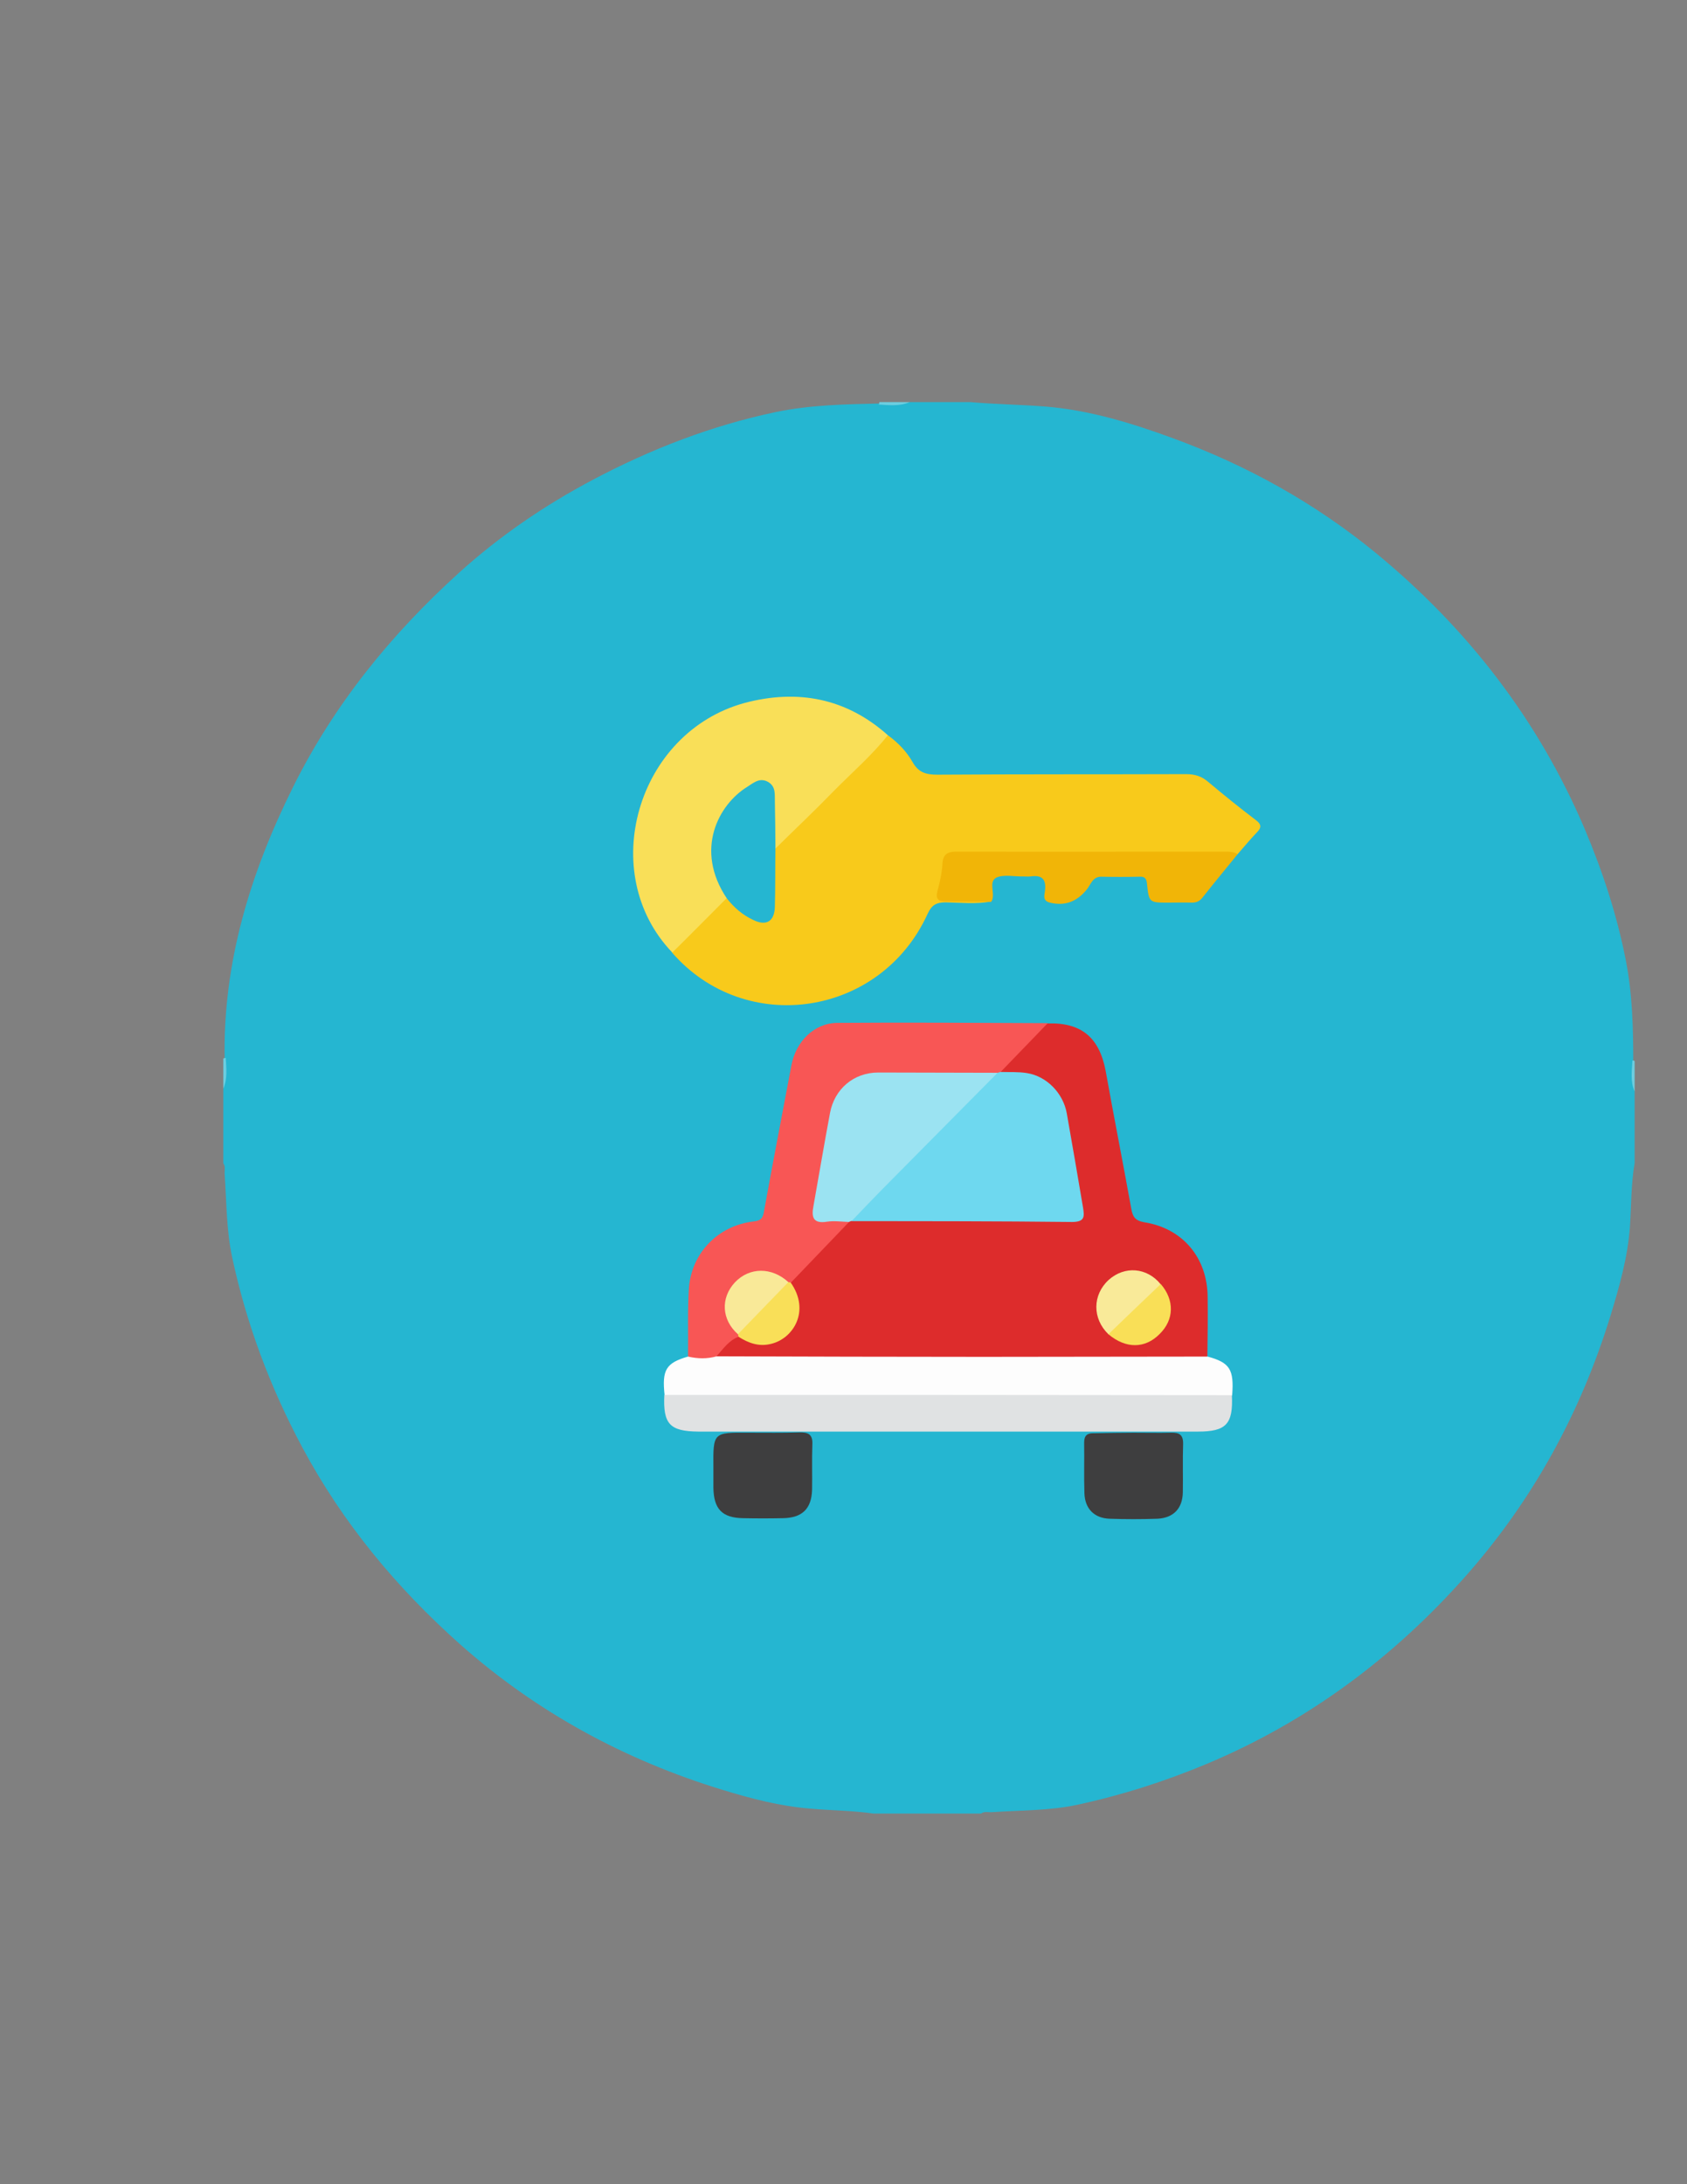 <?xml version="1.0" encoding="utf-8"?>
<!-- Generator: Adobe Illustrator 19.0.0, SVG Export Plug-In . SVG Version: 6.00 Build 0)  -->
<svg version="1.1" id="Calque_1" xmlns="http://www.w3.org/2000/svg" xmlns:xlink="http://www.w3.org/1999/xlink" x="0px" y="0px"
	 viewBox="0 0 612 792" style="enable-background:new 0 0 612 792;" xml:space="preserve">
<rect x="0" y="0" width="612" height="792" fill="#808080" stroke="none"/>
<style type="text/css">
	.st0{fill:#25B6D1;}
	.st1{fill:#6ACDE0;}
	.st2{fill:#6CCDE0;}
	.st3{fill:#F8CA1B;}
	.st4{fill:#DD2C2C;}
	.st5{fill:#F9DF58;}
	.st6{fill:#F85655;}
	.st7{fill:#FDFDFD;}
	.st8{fill:#E0E2E3;}
	.st9{fill:#F1B507;}
	.st10{fill:#3E3E3F;}
	.st11{fill:#6ED8EF;}
	.st12{fill:#9BE3F2;}
	.st13{fill:#F9EA99;}
	.st14{fill:#F9DF57;}
	.st15{fill:#F9E998;}
</style>
<g>
	<path class="st0" d="M81,421.8c0-9,0-18,0-27c1.1-3.4,0.2-7,0.5-10.5c-0.7-35.2,9.3-67.7,24.8-98.9c14.9-30,35.6-55.4,60.2-77.7
		c14.7-13.3,31.1-24.5,48.7-33.8c21-11.1,43-19.6,66.3-24.5c12.5-2.6,25.2-2.8,38-3.1c3.5-0.3,7.1,0.6,10.5-0.5c7.3,0,14.7,0,22,0
		c9,0.8,18,0.9,27.1,1.6c16.1,1.3,31.4,6,46.4,11.5c26.8,9.8,51.5,23.5,73.6,41.6c33.2,27.3,58.9,60.4,75.8,100.1
		c6.5,15.4,11.7,31.2,14.9,47.6c2.4,12.2,2.7,24.6,2.7,37c0.3,3.5-0.6,7.1,0.5,10.5c0,8.7,0,17.3,0,26c-1.3,7.6-1.2,15.4-1.7,23.1
		c-0.8,11.1-3.8,21.6-7,32.1c-10.8,35.2-28.1,66.9-52.5,94.5c-26.2,29.6-57.2,52.7-93.8,68.1c-15.3,6.4-30.9,11.4-47.1,14.9
		c-10.2,2.2-20.7,2-31.1,2.7c-1.3,0.1-2.7-0.4-3.9,0.5c-13,0-26,0-39,0c-7.7-1.1-15.4-1.1-23.1-1.8c-10.9-0.9-21.3-3.6-31.7-6.8
		c-35.4-10.8-67.3-28.1-95-52.6c-23.2-20.6-42.8-44.2-57.5-71.7C98,503,89.4,480.1,84.2,455.8c-2.1-9.9-2-20-2.7-30.1
		C81.4,424.4,81.9,423,81,421.8z"/>
	<path class="st1" d="M318.8,146.7c0.1-0.3,0.2-0.6,0.2-0.9c3.7,0,7.3,0,11,0C326.4,147.4,322.6,146.9,318.8,146.7z"/>
	<path class="st1" d="M81,383.8c0.3-0.1,0.6-0.2,0.9-0.2c0.2,3.8,0.7,7.5-0.9,11.2C81,391.2,81,387.5,81,383.8z"/>
	<path class="st2" d="M592.2,384.6c0.3-0.1,0.6-0.1,0.8,0.2c0,3.7,0,7.3,0,11C591.4,392.2,592,388.4,592.2,384.6z"/>
	<path class="st3" d="M322.1,266.6c3.7,2.7,6.8,5.9,9,9.8c2.1,3.7,4.8,4.5,8.9,4.5c30.1-0.2,60.2-0.1,90.3-0.2
		c3.2,0,5.7,0.8,8.1,2.9c5.6,4.7,11.3,9.3,17.1,13.7c2.2,1.6,2.2,2.8,0.4,4.6c-2.4,2.5-4.6,5.2-6.9,7.8c-3.5,1.3-7.1,1.5-10.8,1.5
		c-28.6,0-57.1-0.1-85.7,0c-6.5,0-8.5,1.7-9,7.4c-0.4,4,0.8,5.4,4.9,5.7c2.2,0.2,4.3,0,6.5,0.2c1.9,0.1,3.6,0.5,4.6,2.4
		c-5.4,1-10.9,0.4-16.4,0.3c-3.4,0-5.1,0.9-6.6,4.2c-17,37.3-66.1,44.6-92.7,14c-0.2-1.9,0.3-3.5,1.7-5c4.6-4.8,9.3-9.4,14-14
		c1.3-1.3,3-2,4.9-1.9c3,1.1,4.7,4,7.6,5.4c4.3,2.1,6.2,1.2,6.5-3.6c0.4-6.2-0.5-12.5,0.6-18.8c11.5-13.3,24.4-25,36.7-37.6
		C317.6,268.4,319.3,266.5,322.1,266.6z"/>
	<path class="st4" d="M380,371.1c12.3-0.4,18.8,5.1,21.1,17.2c3,16.7,6.3,33.4,9.3,50c0.5,2.8,1.3,4.3,4.7,4.9
		c14,2.2,22.9,12.9,23,27.1c0.1,7.2,0,14.3-0.1,21.5c-0.9,2-2.8,2.1-4.6,2.3c-2.3,0.2-4.7,0.2-7,0.2c-51.7,0-103.5,0-155.2,0
		c-3.5,0-7,0.4-10.4-0.9c-3.4-3-0.7-5.1,1.2-7.3c1.3-1.5,2.9-2.6,5-2.7c2,0,3.9,0.5,5.8,1.1c8.8,2.7,16.4-4.4,14.3-13.4
		c-0.5-2.1-1.1-4.1-1.5-6.2c0.3-2.1,1.3-3.7,2.7-5.1c6.3-6.4,12.5-13.1,19.8-18.6c0.5-0.2,1.1-0.2,1.6-0.1
		c24.3-1.3,48.5-0.3,72.8-0.6c7.5-0.1,8.1-0.7,6.9-8.1c-1.3-7.7-2.7-15.4-3.8-23.1c-1.8-12.4-8.1-18.5-19.1-18.1c-1,0-2-0.2-2.9-0.7
		c-2-1.6-1.9-3.6-0.4-5.1C368.4,380,372.5,373.5,380,371.1z"/>
	<path class="st5" d="M322.1,266.6c-5.9,7.4-13.1,13.6-19.7,20.3c-6.9,7.1-14.1,13.9-21.2,20.9c-2.6-0.7-2.4-2.9-2.5-4.9
		c-0.2-3.8,0-7.6-0.2-11.5c-0.3-5-2.3-6.1-6.8-3.7c-9.5,5.2-13.8,19.8-9.2,30.8c0.9,2.2,3.5,4.4,1.1,7.2
		c-6.6,6.6-13.1,13.2-19.7,19.7c-27.6-28.7-12.9-79.8,26.2-90.5C289.3,249.8,307,253.1,322.1,266.6z"/>
	<path class="st6" d="M308,443.1c-7,7.3-14.1,14.7-21.1,22c-0.4,0.3-0.8,0.4-1.3,0.4c-1.9-0.5-3.8-1.2-5.7-1.8
		c-4.4-1.2-8.3-0.3-11.3,3.2c-3,3.4-4,7.2-2,11.5c0.8,1.7,1.4,3.4,2,5.1c0,0.5-0.2,0.9-0.6,1.2c-3.6,1.3-5.6,4.4-8,7
		c-3.4,4.4-7.1,4.4-10.4,0.1c0.1-8.2-0.2-16.3,0.3-24.5c0.9-13,10.6-22.9,23.5-24.4c2.8-0.3,3.4-1.3,3.8-3.9
		c3.2-17.6,6.6-35.2,9.9-52.7c1.6-8.6,8.2-15.3,16.6-15.4c25.5-0.2,50.9,0,76.4,0.1c-5.7,5.9-11.3,11.7-17,17.6
		c-0.2,0.5-0.6,0.9-1,1.2c-6.7,1.9-13.5,1.2-20.3,1.3c-7.6,0.1-15.3-0.2-22.9,0.1c-7.6,0.3-13.5,4.9-15.1,12.2
		c-2.3,10.4-3.7,20.9-5.4,31.4c-0.6,3.6,0.7,5.4,4.4,5.6C304.6,440.7,307.1,440.3,308,443.1z"/>
	<path class="st7" d="M249.6,491.9c3.5,0.8,6.9,0.9,10.4-0.1c32.3,0.1,64.5,0.2,96.8,0.2c27.1,0,54.2-0.1,81.3-0.1
		c8.1,2.2,9.6,4.7,8.9,14c-1.2,1.6-2.9,2.2-4.8,2.3c-2,0.1-4,0.2-6,0.2c-61.5,0-122.9,0-184.4-0.1c-3.7,0-7.8,1.1-10.7-2.4
		C240.1,496.7,241.6,494.2,249.6,491.9z"/>
	<path class="st8" d="M241,505.8c68.6,0,137.3,0,205.9,0.1c0.5,10.5-2.1,13.2-12.3,13.2c-59.8,0-119.5,0-179.3,0c-0.7,0-1.3,0-2,0
		C242.9,519,240.5,516.3,241,505.8z"/>
	<path class="st9" d="M359.6,327c-5.5,0-11-0.1-16.4-0.1c-2.8,0-3.9-0.9-3.1-3.9c0.9-3.2,1.6-6.5,1.8-9.8c0.2-3.6,2-4.4,5.1-4.4
		c32.6,0.1,65.1,0,97.7,0c1.5,0,3,0.1,4.3,0.9c-4.3,5.3-8.6,10.5-12.8,15.8c-1,1.3-2.2,1.8-3.8,1.8c-2.8-0.1-5.6,0-8.5,0
		c-7,0-7.1,0-7.8-6.9c-0.2-1.9-0.9-2.6-2.7-2.5c-4.6,0.1-9.3,0.1-13.9,0c-3.2,0-3.8,2.9-5.3,4.7c-3.6,4.4-7.9,6-13.3,4.7
		c-2.9-0.7-1.9-2.9-1.8-4.4c0.5-4.2-1.2-5.7-5.3-5.1c-0.8,0.1-1.7,0-2.5,0c-3.3,0.1-7.1-0.8-9.8,0.4
		C358.3,319.8,361.4,324.3,359.6,327z"/>
	<path class="st10" d="M411.3,519.5c4.5,0,9,0.1,13.5,0c3.1-0.1,4.5,0.8,4.4,4.2c-0.2,5.8,0,11.6-0.1,17.4c-0.1,5.9-3.4,9.3-9.2,9.6
		c-5.8,0.2-11.6,0.2-17.4,0c-5.5-0.2-8.9-3.6-9.1-9.2c-0.2-6.1,0-12.3-0.1-18.4c0-2.7,1.2-3.5,3.7-3.4
		C401.7,519.6,406.5,519.5,411.3,519.5C411.3,519.5,411.3,519.5,411.3,519.5z"/>
	<path class="st10" d="M258.8,532.1c-0.1-12.7-0.1-12.7,12.8-12.6c6.1,0,12.3,0.1,18.4-0.1c3.3-0.1,4.9,0.8,4.7,4.4
		c-0.2,5.5,0,11-0.1,16.4c-0.2,6.9-3.6,10.2-10.6,10.3c-4.8,0.1-9.6,0.1-14.4,0c-7.6-0.1-10.7-3.3-10.8-11.1
		C258.8,537.1,258.8,534.6,258.8,532.1z"/>
	<path class="st0" d="M263.7,325.8c-11.9-17.7-3-34.1,7.4-40.5c2.1-1.3,4.3-3.4,7.3-1.9c3.2,1.7,2.6,4.6,2.7,7.4
		c0.1,5.6,0.2,11.3,0.2,16.9c-0.1,7,0,14-0.2,21c-0.1,5.4-3.1,7.2-7.8,4.9C269.4,331.8,266.3,329.1,263.7,325.8z"/>
	<path class="st11" d="M361.9,389c0.4-0.1,0.7-0.2,1.1-0.3c3.2,0.1,6.4-0.1,9.5,0.4c7.2,1.1,13.2,7.3,14.5,14.6
		c2,11.4,4,22.8,5.9,34.2c0.5,3.2,0.7,5.2-4,5.2c-26.6-0.3-53.3-0.3-79.9-0.3c-1.3-2.3,0.3-3.8,1.6-5.2c14.8-15.1,29.8-30,44.8-44.9
		C357.3,390.8,359.8,390.2,361.9,389z"/>
	<path class="st12" d="M361.9,389c-13.9,14.1-27.9,28.1-41.8,42.2c-3.7,3.8-7.4,7.6-11.1,11.5c-0.3,0.1-0.7,0.2-1,0.4
		c-2.7-0.1-5.4-0.5-8-0.1c-5,0.8-5.7-1.6-4.9-5.7c2-11.2,3.9-22.5,6-33.7c1.6-8.7,8.6-14.7,17.5-14.7C333,388.9,347.5,389,361.9,389
		z"/>
	<path class="st13" d="M402.1,483.8c-5.9-5.7-5.8-14.3,0.1-19.7c5.8-5.2,13.9-4.5,18.8,1.5c0.1,1.9-0.6,3.5-2,4.9
		c-3.9,3.8-7.7,7.7-11.6,11.6C406,483.6,404.3,484.2,402.1,483.8z"/>
	<path class="st5" d="M286,464.9c0.3,0.1,0.5,0.1,0.8,0.1c7.3,10.3,1,20.4-7.1,22.3c-4.4,1.1-8.2-0.3-11.8-2.6
		c0-0.3-0.1-0.6-0.2-0.9c-0.5-1.7-0.1-3.2,1.1-4.6c4.2-4.5,8.6-8.7,13.1-13C283.1,465.1,284.5,464.7,286,464.9z"/>
	<path class="st14" d="M402.1,483.8c6.3-6.1,12.6-12.1,19-18.2c5,5.8,4.9,12.9-0.4,18.1C415.4,489.1,408.4,489.1,402.1,483.8z"/>
	<path class="st15" d="M286,464.9c-6.1,6.3-12.2,12.6-18.3,18.9c-5.9-5.2-6.4-13.1-1.1-18.8C271.9,459.4,280,459.4,286,464.9z"/>
</g>
</svg>
